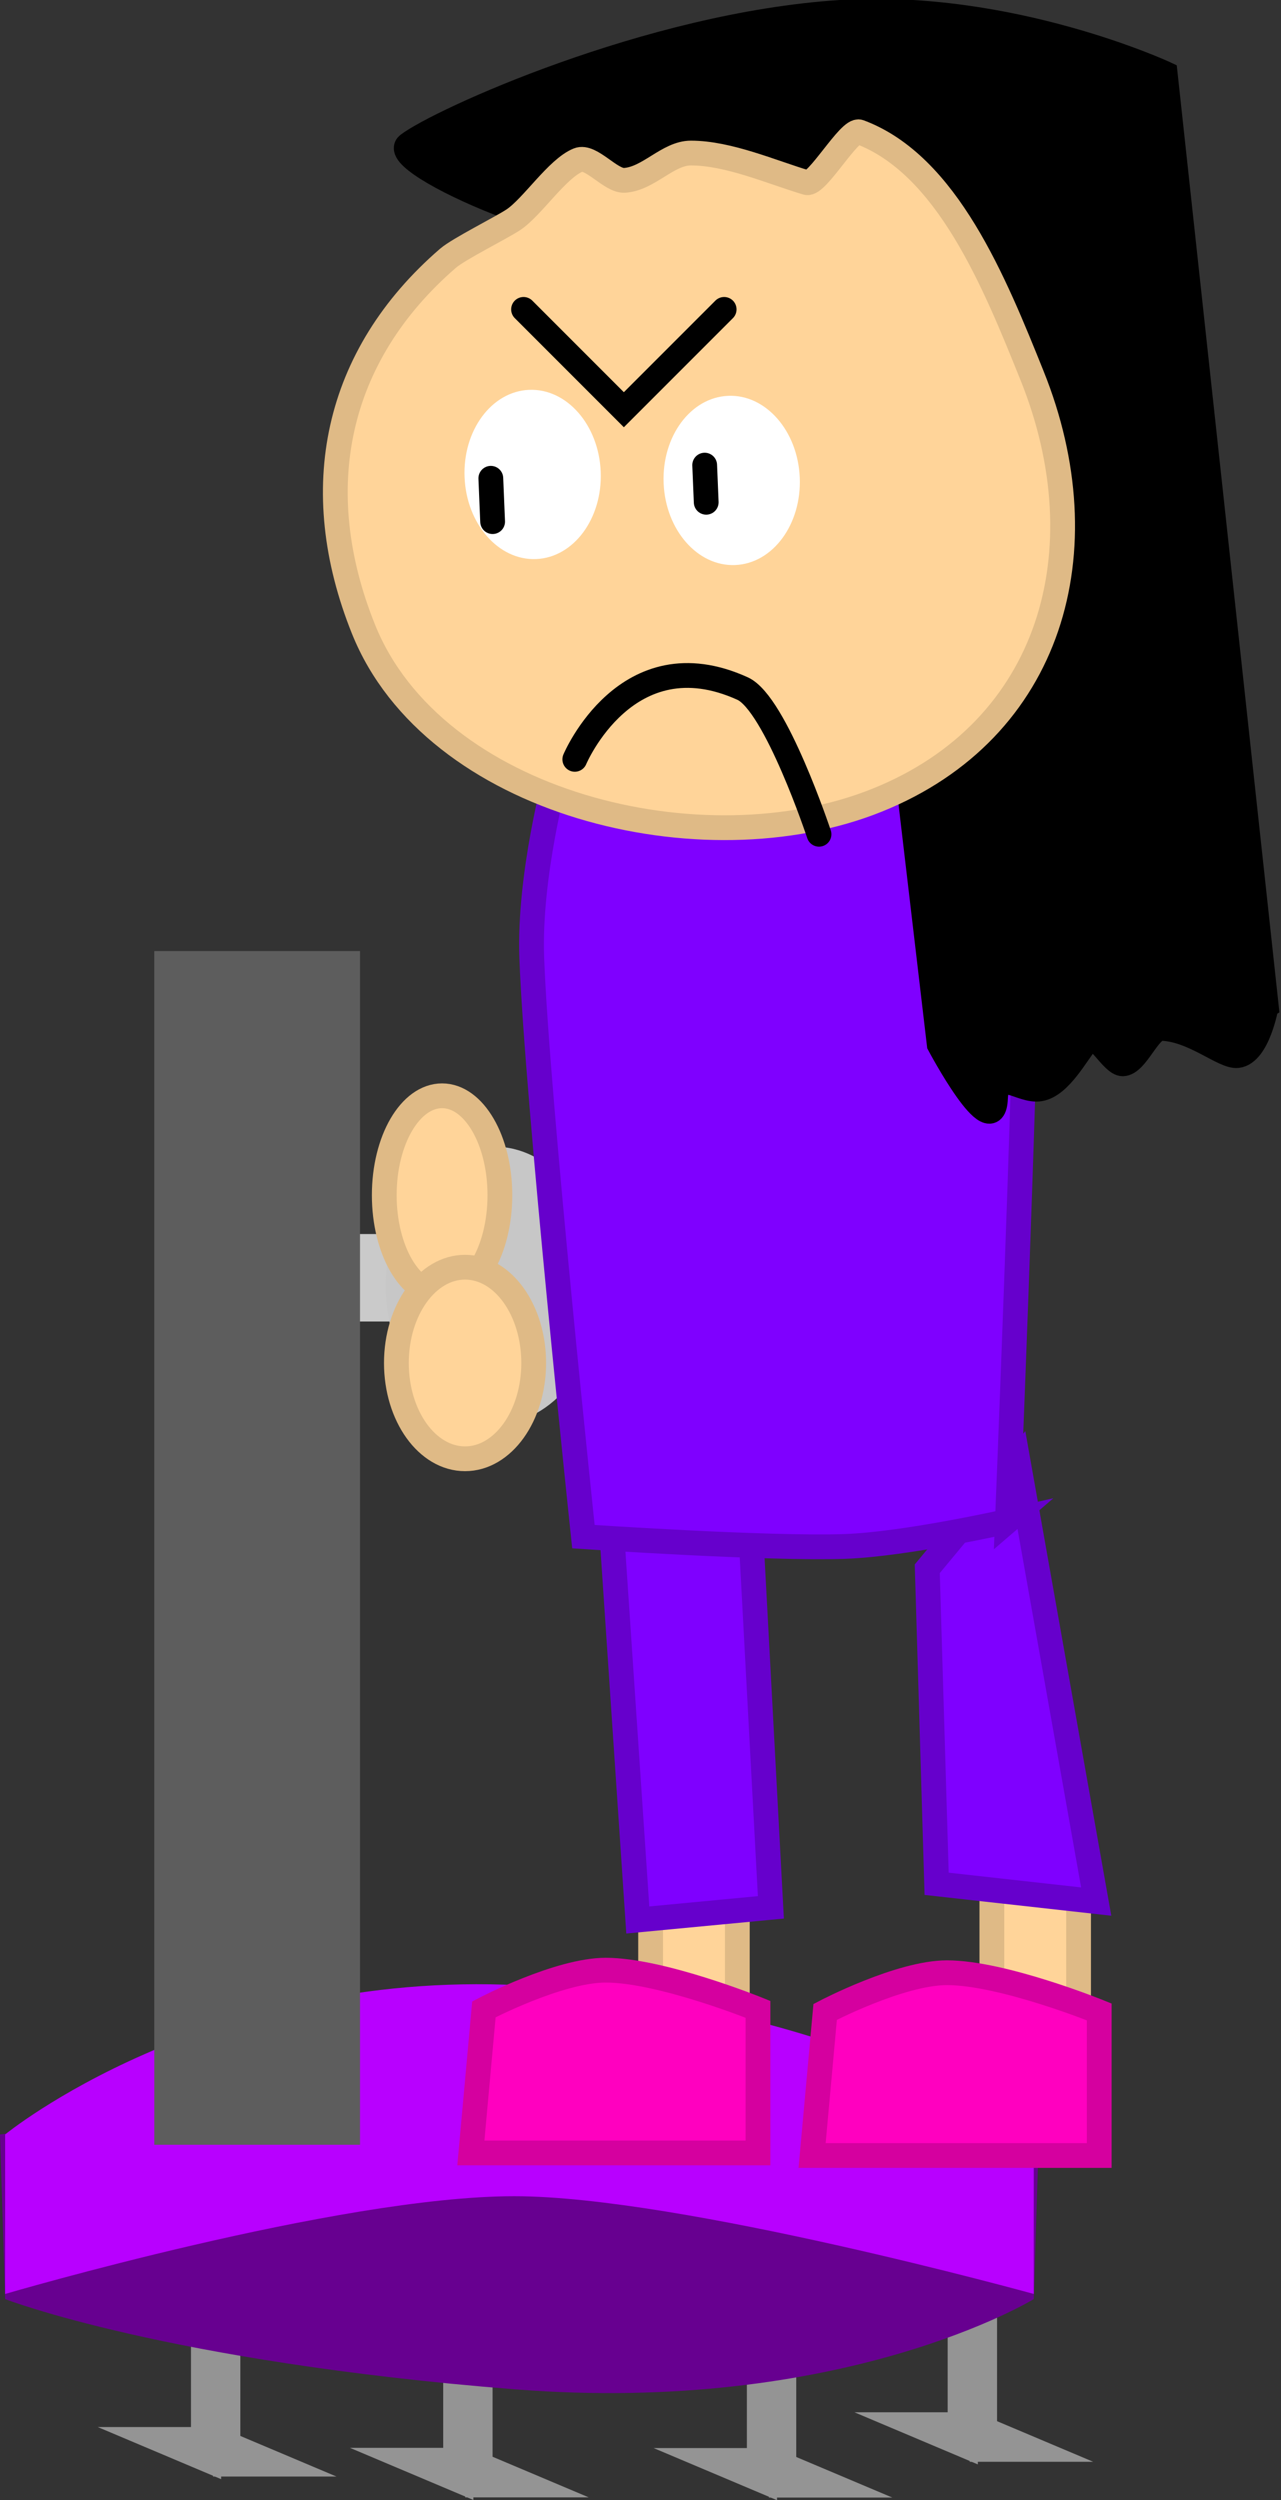 <svg version="1.1" xmlns="http://www.w3.org/2000/svg" xmlns:xlink="http://www.w3.org/1999/xlink" width="103.412" height="201.753" viewBox="0,0,103.412,201.753"><rect x="0" y="0" width="103.412" height="201.753" fill="#333333" stroke="none"/><g transform="translate(-188.166,-79.511)"><g data-paper-data="{&quot;isPaintingLayer&quot;:true}" fill-rule="nonzero" stroke-linejoin="miter" stroke-miterlimit="10" stroke-dasharray="" stroke-dashoffset="0" style="mix-blend-mode: normal"><g stroke="none" stroke-linecap="butt"><g><g fill="#949494" stroke-width="0"><path d="M264.669,277.046v-11.957h3.986v11.957z"/><path d="M257.14,274.168h9.964v4.207z"/><path d="M276.415,278.163h-9.964v-4.207z" data-paper-data="{&quot;index&quot;:null}"/></g><g fill="#949494" stroke-width="0"><path d="M223.945,279.917v-11.957h3.986v11.957z"/><path d="M216.417,277.039h9.964v4.207z"/><path d="M235.691,281.034h-9.964v-4.207z" data-paper-data="{&quot;index&quot;:null}"/></g><g fill="#949494" stroke-width="0"><path d="M248.459,279.935v-11.957h3.986v11.957z"/><path d="M240.93,277.056h9.964v4.207z"/><path d="M260.205,281.052h-9.964v-4.207z" data-paper-data="{&quot;index&quot;:null}"/></g><g fill="#949494" stroke-width="0"><path d="M203.583,278.239v-11.957h3.986v11.957z"/><path d="M196.055,275.36h9.964v4.207z"/><path d="M215.329,279.355h-9.964v-4.207z" data-paper-data="{&quot;index&quot;:null}"/></g><g><path d="M188.581,265.036l-0.415,-13.286c0,0 28.105,-3.321 42.349,-3.321c13.69,0 41.519,3.321 41.519,3.321l-0.415,13.286c0,0 -15.316,9.386 -41.941,7.276c-28.057,-2.223 -41.096,-7.276 -41.096,-7.276z" fill="#670090" stroke-width="0"/><path d="M188.581,264.621v-12.871c0,0 16.226,-13.291 41.519,-12.04c25.185,1.246 41.519,12.04 41.519,12.04v12.871c0,0 -28.534,-7.889 -41.934,-7.889c-14.229,0 -41.103,7.889 -41.103,7.889z" fill="#b800ff" stroke-width="NaN"/></g></g><g stroke-width="0"><path d="M210.586,186.15v-7.058h17.438v7.058z" fill="#cacaca"/><path d="M236.743,183.244c0,6.191 -3.904,11.21 -8.719,11.21c-4.815,0 -8.719,-5.019 -8.719,-11.21c0,-6.191 3.904,-11.21 8.719,-11.21c4.815,0 8.719,5.019 8.719,11.21z" fill="#c7c7c7"/></g><path d="M200.622,252.58v-96.323h16.607v96.323z" fill="#5d5d5d" stroke-width="0"/></g><g stroke-width="2" stroke-linecap="butt"><path d="M240.688,240.992v-10.792h7v10.792z" data-paper-data="{&quot;index&quot;:null}" fill="#ffd499" stroke="#dfba86"/><path d="M226.177,253.242l1.054,-11.589c0,0 6.027,-3.161 9.833,-3.161c4.504,0 12.292,3.161 12.292,3.161v11.589z" data-paper-data="{&quot;index&quot;:null}" fill="#ff00bf" stroke="#d5009f"/></g><g stroke-width="2" stroke-linecap="butt"><path d="M268.237,241.2v-10.792h7v10.792z" data-paper-data="{&quot;index&quot;:null}" fill="#ffd499" stroke="#dfba86"/><path d="M253.725,253.449l1.054,-11.589c0,0 6.027,-3.161 9.833,-3.161c4.504,0 12.292,3.161 12.292,3.161v11.589z" data-paper-data="{&quot;index&quot;:null}" fill="#ff00bf" stroke="#d5009f"/></g><path d="M248.531,198.588l1.866,34.835l-10.743,1.02l-2.135,-31.732z" data-paper-data="{&quot;index&quot;:null}" fill="#7f00ff" stroke="#6600cc" stroke-width="2" stroke-linecap="round"/><path d="M270.33,197.293l6.33,35.664l-12.882,-1.434l-0.756,-25.422z" data-paper-data="{&quot;index&quot;:null}" fill="#7f00ff" stroke="#6600cc" stroke-width="2" stroke-linecap="round"/><path d="M269.492,202.273c0,0 -8.192,1.849 -13.089,2.026c-6.201,0.224 -21.138,-0.789 -21.138,-0.789c0,0 -3.765,-35.475 -4.172,-46.742c-0.24,-6.636 1.954,-14.666 1.954,-14.666l37.022,0.526c0,0 0.994,8.548 0.942,13.901c-0.103,10.625 -1.52,45.745 -1.52,45.745z" data-paper-data="{&quot;index&quot;:null}" fill="#7f00ff" stroke="#6600cc" stroke-width="2" stroke-linecap="butt"/><path d="M228.521,175.956c0,4.43 -2.089,8.021 -4.667,8.021c-2.577,0 -4.667,-3.591 -4.667,-8.021c0,-4.43 2.089,-8.021 4.667,-8.021c2.577,0 4.667,3.591 4.667,8.021z" data-paper-data="{&quot;index&quot;:null}" fill="#ffd499" stroke="#dfba86" stroke-width="2" stroke-linecap="butt"/><path d="M231.25,189.497c0,4.269 -2.481,7.729 -5.542,7.729c-3.061,0 -5.542,-3.46 -5.542,-7.729c0,-4.269 2.481,-7.729 5.542,-7.729c3.061,0 5.542,3.46 5.542,7.729z" data-paper-data="{&quot;index&quot;:null}" fill="#ffd499" stroke="#dfba86" stroke-width="2" stroke-linecap="butt"/><g><path d="M290.387,160.693c0,0 -0.667,3.803 -2.322,3.998c-1.115,0.131 -3.552,-2.127 -6.153,-2.196c-1.02,-0.027 -1.998,2.831 -3.103,2.861c-0.839,0.022 -2.182,-2.699 -2.781,-1.99c-0.949,1.125 -2.269,3.741 -3.911,4.014c-1.568,0.261 -3.479,-1.863 -3.588,0.761c-0.163,3.895 -4.539,-4.34 -4.539,-4.34l-6.952,-59.056c0,0 -18.277,-4.768 -28.689,-8.873c-4.47,-1.762 -8.194,-3.958 -7.242,-4.688c2.464,-1.887 19.451,-9.683 34.91,-10.674c13.701,-0.878 26.212,4.939 26.212,4.939l8.16,75.243z" data-paper-data="{&quot;index&quot;:null}" fill="#000000" stroke="#000000" stroke-width="2" stroke-linecap="butt"/><path d="M271.488,109.838c5.664,14.088 1.576,28.579 -12.512,34.243c-14.088,5.664 -35.802,0.289 -41.466,-13.799c-4.544,-11.303 -2.284,-22.061 6.823,-29.932c0.865,-0.748 4.309,-2.462 5.276,-3.106c1.541,-1.025 3.533,-4.136 5.244,-4.824c1.015,-0.408 2.613,1.716 3.728,1.644c1.962,-0.125 3.495,-2.205 5.364,-2.203c3.044,0.004 6.483,1.533 9.343,2.387c0.837,0.25 3.453,-4.39 4.255,-4.091c7.081,2.641 10.919,12.156 13.944,19.68z" data-paper-data="{&quot;index&quot;:null}" fill="#ffd499" stroke="#dfba86" stroke-width="2" stroke-linecap="butt"/><path d="M230.882,110.97c3.035,-0.126 5.622,2.829 5.778,6.599c0.156,3.771 -2.177,6.93 -5.212,7.055c-3.035,0.126 -5.622,-2.829 -5.778,-6.6c-0.156,-3.771 2.177,-6.93 5.212,-7.055z" fill="#ffffff" stroke="none" stroke-width="0" stroke-linecap="butt"/><path d="M246.95,111.452c3.035,-0.126 5.622,2.829 5.779,6.6c0.156,3.771 -2.177,6.93 -5.212,7.055c-3.035,0.126 -5.622,-2.829 -5.778,-6.599c-0.156,-3.771 2.177,-6.93 5.212,-7.055z" fill="#ffffff" stroke="none" stroke-width="0" stroke-linecap="butt"/><path d="M227.934,121.603l-0.145,-3.497" fill="none" stroke="#000000" stroke-width="2" stroke-linecap="round"/><path d="M245.177,120.041l-0.124,-2.997" fill="none" stroke="#000000" stroke-width="2" stroke-linecap="round"/><path d="M234.568,140.786c0,0 4.184,-9.964 13.546,-5.712c2.666,1.211 6.169,11.758 6.169,11.758" fill="none" stroke="#000000" stroke-width="2" stroke-linecap="round"/><path d="M246.625,104.477l-8.097,8.097l-8.097,-8.097" fill="none" stroke="#000000" stroke-width="2" stroke-linecap="round"/></g></g></g></svg>